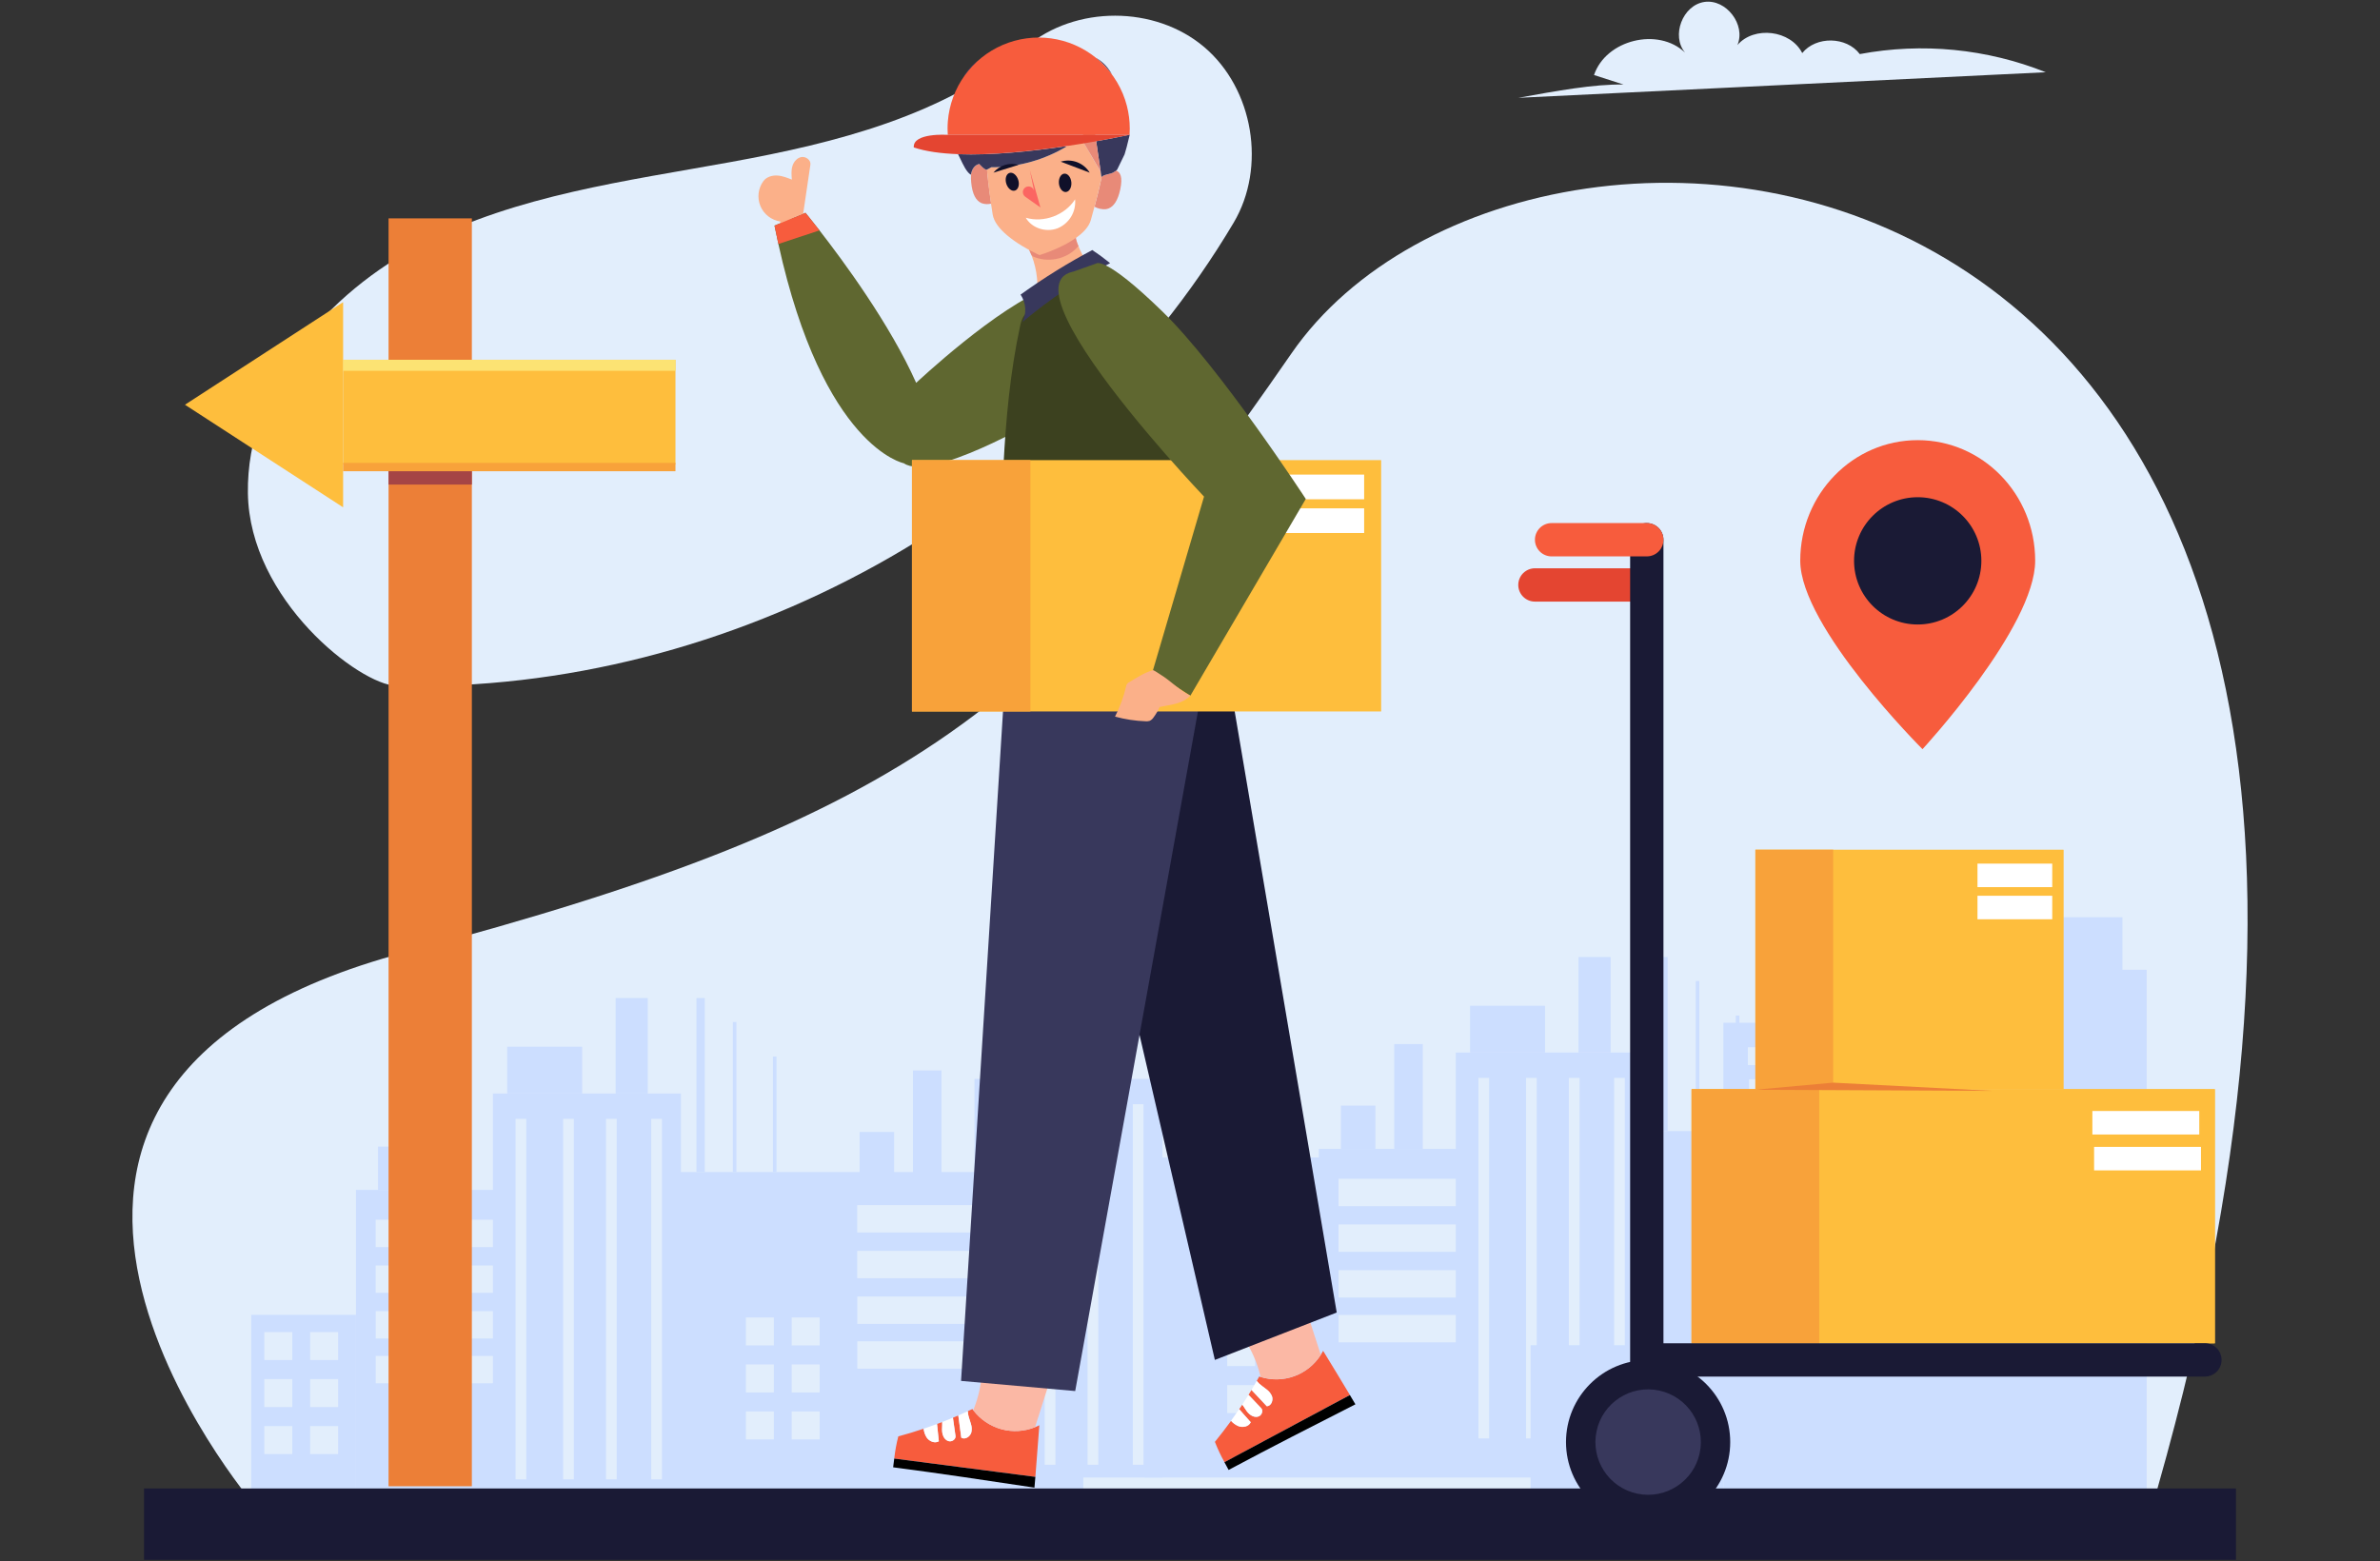 <svg width="500" height="328" viewBox="0 0 500 328" fill="none" xmlns="http://www.w3.org/2000/svg">
<rect x="0" y="0" width="500" height="328" fill="#333333" stroke="none"/>
<g clip-path="url(#clip0_780_334)">
<path d="M53.553 316.367C53.553 316.367 -21.78 228.33 85.338 200.045C192.455 171.76 220.68 147.545 271.32 74.252C321.96 0.96 539.843 20.562 451.218 319.752L53.553 316.367Z" fill="#E2EEFC"/>
<path d="M83.265 144.102C153.485 145.798 223.282 107.19 259.162 46.807C266.09 35.148 263.332 18.66 252.987 9.89C242.642 1.12 225.925 1.097 215.557 9.842C198.395 24.315 175.637 30.02 153.557 34.04C131.477 38.06 108.685 40.98 88.718 51.25C68.75 61.52 51.765 81.165 52.078 103.613C52.39 126.06 75.59 143.917 83.265 144.102Z" fill="#E2EEFC"/>
<path d="M444.052 214.9H362.052V313.273H444.052V214.9Z" fill="#CCDEFF"/>
<path d="M387.448 220.047H367.198V223.797H387.448V220.047Z" fill="#E2EEFC"/>
<path d="M411.948 220.047H391.698V223.797H411.948V220.047Z" fill="#E2EEFC"/>
<path d="M435.948 220.047H415.698V223.797H435.948V220.047Z" fill="#E2EEFC"/>
<path d="M387.698 226.797H367.448V230.547H387.698V226.797Z" fill="#E2EEFC"/>
<path d="M412.198 226.797H391.948V230.547H412.198V226.797Z" fill="#E2EEFC"/>
<path d="M436.198 226.797H415.948V230.547H436.198V226.797Z" fill="#E2EEFC"/>
<path d="M387.698 233.547H367.448V237.297H387.698V233.547Z" fill="#E2EEFC"/>
<path d="M412.198 233.547H391.948V237.297H412.198V233.547Z" fill="#E2EEFC"/>
<path d="M436.198 233.547H415.948V237.297H436.198V233.547Z" fill="#E2EEFC"/>
<path d="M387.948 240.297H367.698V244.047H387.948V240.297Z" fill="#E2EEFC"/>
<path d="M412.448 240.297H392.198V244.047H412.448V240.297Z" fill="#E2EEFC"/>
<path d="M436.448 240.297H416.198V244.047H436.448V240.297Z" fill="#E2EEFC"/>
<path d="M388.198 247.047H367.948V250.797H388.198V247.047Z" fill="#E2EEFC"/>
<path d="M412.698 247.047H392.448V250.797H412.698V247.047Z" fill="#E2EEFC"/>
<path d="M436.698 247.047H416.448V250.797H436.698V247.047Z" fill="#E2EEFC"/>
<path d="M388.198 253.797H367.948V257.547H388.198V253.797Z" fill="#E2EEFC"/>
<path d="M412.698 253.797H392.448V257.547H412.698V253.797Z" fill="#E2EEFC"/>
<path d="M436.698 253.797H416.448V257.547H436.698V253.797Z" fill="#E2EEFC"/>
<path d="M436.698 264.085H367.948V289.085H436.698V264.085Z" fill="#E2EEFC"/>
<path d="M445.89 192.735H420.39V313.272H445.89V192.735Z" fill="#CCDEFF"/>
<path d="M450.98 203.772H443.48V313.272H450.98V203.772Z" fill="#CCDEFF"/>
<path d="M114.28 250.025H74.78V313.525H114.28V250.025Z" fill="#CCDEFF"/>
<path d="M108.297 256.295H78.922V262.045H108.297V256.295Z" fill="#E2EEFC"/>
<path d="M108.297 265.9H78.922V271.65H108.297V265.9Z" fill="#E2EEFC"/>
<path d="M108.312 275.502H78.938V281.252H108.312V275.502Z" fill="#E2EEFC"/>
<path d="M108.312 284.91H78.938V290.66H108.312V284.91Z" fill="#E2EEFC"/>
<path d="M143.055 229.775H103.555V313.525H143.055V229.775Z" fill="#CCDEFF"/>
<path d="M227.582 246.275H139.305V313.525H227.582V246.275Z" fill="#CCDEFF"/>
<path d="M74.78 276.275H52.78V313.525H74.78V276.275Z" fill="#CCDEFF"/>
<path d="M154.715 214.74H153.965V246.275H154.715V214.74Z" fill="#CCDEFF"/>
<path d="M163.135 222H162.385V246.275H163.135V222Z" fill="#CCDEFF"/>
<path d="M148.068 209.708H146.318V246.275H148.068V209.708Z" fill="#CCDEFF"/>
<path d="M86.67 240.922H79.42V250.025H86.67V240.922Z" fill="#CCDEFF"/>
<path d="M122.307 219.938H106.557V229.772H122.307V219.938Z" fill="#CCDEFF"/>
<path d="M136.083 209.708H129.333V229.775H136.083V209.708Z" fill="#CCDEFF"/>
<path d="M96.625 227.99H90.625V250.025H96.625V227.99Z" fill="#CCDEFF"/>
<path d="M61.405 279.9H55.53V285.775H61.405V279.9Z" fill="#E2EEFC"/>
<path d="M71.03 279.9H65.155V285.775H71.03V279.9Z" fill="#E2EEFC"/>
<path d="M61.405 289.775H55.53V295.65H61.405V289.775Z" fill="#E2EEFC"/>
<path d="M71.03 289.775H65.155V295.65H71.03V289.775Z" fill="#E2EEFC"/>
<path d="M61.405 299.65H55.53V305.525H61.405V299.65Z" fill="#E2EEFC"/>
<path d="M71.03 299.65H65.155V305.525H71.03V299.65Z" fill="#E2EEFC"/>
<path d="M110.562 235.098H108.312V310.848H110.562V235.098Z" fill="#E2EEFC"/>
<path d="M120.562 235.098H118.312V310.848H120.562V235.098Z" fill="#E2EEFC"/>
<path d="M129.565 235.098H127.315V310.848H129.565V235.098Z" fill="#E2EEFC"/>
<path d="M139.065 235.098H136.815V310.848H139.065V235.098Z" fill="#E2EEFC"/>
<path d="M215.448 246.953H175.948V310.453H215.448V246.953Z" fill="#CCDEFF"/>
<path d="M209.463 253.225H180.088V258.975H209.463V253.225Z" fill="#E2EEFC"/>
<path d="M209.463 262.828H180.088V268.578H209.463V262.828Z" fill="#E2EEFC"/>
<path d="M209.48 272.432H180.105V278.182H209.48V272.432Z" fill="#E2EEFC"/>
<path d="M209.48 281.84H180.105V287.59H209.48V281.84Z" fill="#E2EEFC"/>
<path d="M244.223 226.703H204.723V310.453H244.223V226.703Z" fill="#CCDEFF"/>
<path d="M328.75 243.203H240.473V310.453H328.75V243.203Z" fill="#CCDEFF"/>
<path d="M175.948 273.203H153.948V310.453H175.948V273.203Z" fill="#CCDEFF"/>
<path d="M255.88 211.67H255.13V243.205H255.88V211.67Z" fill="#CCDEFF"/>
<path d="M264.302 218.927H263.552V243.203H264.302V218.927Z" fill="#CCDEFF"/>
<path d="M249.235 206.635H247.485V243.203H249.235V206.635Z" fill="#CCDEFF"/>
<path d="M187.838 237.853H180.588V246.955H187.838V237.853Z" fill="#CCDEFF"/>
<path d="M223.473 216.867H207.723V226.702H223.473V216.867Z" fill="#CCDEFF"/>
<path d="M237.25 206.635H230.5V226.703H237.25V206.635Z" fill="#CCDEFF"/>
<path d="M197.792 224.92H191.792V246.955H197.792V224.92Z" fill="#CCDEFF"/>
<path d="M162.573 276.828H156.698V282.703H162.573V276.828Z" fill="#E2EEFC"/>
<path d="M172.198 276.828H166.323V282.703H172.198V276.828Z" fill="#E2EEFC"/>
<path d="M162.573 286.703H156.698V292.578H162.573V286.703Z" fill="#E2EEFC"/>
<path d="M172.198 286.703H166.323V292.578H172.198V286.703Z" fill="#E2EEFC"/>
<path d="M162.573 296.578H156.698V302.453H162.573V296.578Z" fill="#E2EEFC"/>
<path d="M172.198 296.578H166.323V302.453H172.198V296.578Z" fill="#E2EEFC"/>
<path d="M211.73 232.025H209.48V307.775H211.73V232.025Z" fill="#E2EEFC"/>
<path d="M221.73 232.025H219.48V307.775H221.73V232.025Z" fill="#E2EEFC"/>
<path d="M230.732 232.025H228.482V307.775H230.732V232.025Z" fill="#E2EEFC"/>
<path d="M240.233 232.025H237.983V307.775H240.233V232.025Z" fill="#E2EEFC"/>
<path d="M316.565 241.412H277.065V304.912H316.565V241.412Z" fill="#CCDEFF"/>
<path d="M310.58 247.685H281.205V253.435H310.58V247.685Z" fill="#E2EEFC"/>
<path d="M310.58 257.287H281.205V263.037H310.58V257.287Z" fill="#E2EEFC"/>
<path d="M310.595 266.89H281.22V272.64H310.595V266.89Z" fill="#E2EEFC"/>
<path d="M310.595 276.3H281.22V282.05H310.595V276.3Z" fill="#E2EEFC"/>
<path d="M345.34 221.162H305.84V304.912H345.34V221.162Z" fill="#CCDEFF"/>
<path d="M429.868 237.662H341.59V304.912H429.868V237.662Z" fill="#CCDEFF"/>
<path d="M277.065 267.662H255.065V304.912H277.065V267.662Z" fill="#CCDEFF"/>
<path d="M356.998 206.127H356.248V237.662H356.998V206.127Z" fill="#CCDEFF"/>
<path d="M365.417 213.387H364.667V237.662H365.417V213.387Z" fill="#CCDEFF"/>
<path d="M350.35 201.095H348.6V237.662H350.35V201.095Z" fill="#CCDEFF"/>
<path d="M288.953 232.31H281.703V241.413H288.953V232.31Z" fill="#CCDEFF"/>
<path d="M324.59 211.328H308.84V221.163H324.59V211.328Z" fill="#CCDEFF"/>
<path d="M338.367 201.095H331.617V221.162H338.367V201.095Z" fill="#CCDEFF"/>
<path d="M298.907 219.38H292.907V241.415H298.907V219.38Z" fill="#CCDEFF"/>
<path d="M263.69 271.287H257.815V277.162H263.69V271.287Z" fill="#E2EEFC"/>
<path d="M273.315 271.287H267.44V277.162H273.315V271.287Z" fill="#E2EEFC"/>
<path d="M263.69 281.162H257.815V287.037H263.69V281.162Z" fill="#E2EEFC"/>
<path d="M273.315 281.162H267.44V287.037H273.315V281.162Z" fill="#E2EEFC"/>
<path d="M263.69 291.037H257.815V296.912H263.69V291.037Z" fill="#E2EEFC"/>
<path d="M273.315 291.037H267.44V296.912H273.315V291.037Z" fill="#E2EEFC"/>
<path d="M312.845 226.485H310.595V302.235H312.845V226.485Z" fill="#E2EEFC"/>
<path d="M322.845 226.485H320.595V302.235H322.845V226.485Z" fill="#E2EEFC"/>
<path d="M331.847 226.485H329.597V302.235H331.847V226.485Z" fill="#E2EEFC"/>
<path d="M341.35 226.485H339.1V302.235H341.35V226.485Z" fill="#E2EEFC"/>
<path d="M362.052 282.66H321.552V313.488H362.052V282.66Z" fill="#CCDEFF"/>
<path d="M400.062 305.708H398.562V307.208H400.062V305.708Z" fill="#CCDEFF"/>
<path d="M99.13 45.885H81.63V312.3H99.13V45.885Z" fill="#EC7F37"/>
<path d="M141.903 75.595H72.082V97.565H141.903V75.595Z" fill="#FEBE3D"/>
<path d="M38.855 85.043L72.082 63.485V106.597L38.855 85.043Z" fill="#FEBE3D"/>
<path d="M99.13 97.565H81.63V101.815H99.13V97.565Z" fill="#A54545"/>
<path d="M141.903 97.265H72.082V99.015H141.903V97.265Z" fill="#F8A23A"/>
<path d="M141.903 75.595H72.082V77.918H141.903V75.595Z" fill="#FCE373"/>
<path d="M341.088 17.765L334.878 15.765C337.378 8.355 348.358 5.648 354.003 11.055C351.04 7.51 353.503 1.073 358.075 0.408C362.648 -0.257 366.825 5.22 365.003 9.46C368.54 5.383 376.19 6.333 378.62 11.152C381.538 7.538 387.923 7.653 390.713 11.363C403.834 8.908 417.383 10.232 429.783 15.178L318.968 20.555C326.948 19.102 334.928 17.645 341.088 17.765Z" fill="#E2EEFC"/>
<path d="M465.307 228.865H355.38V282.258H465.307V228.865Z" fill="#FEBE3D"/>
<path d="M382.195 228.865H355.38V282.258H382.195V228.865Z" fill="#F8A23A"/>
<path d="M433.488 178.568H368.788V228.862H433.488V178.568Z" fill="#FEBE3D"/>
<path d="M385.12 178.568H368.788V228.862H385.12V178.568Z" fill="#F8A23A"/>
<path d="M368.62 228.988L385.118 227.488L418.575 229.218L368.62 228.988Z" fill="#EC7F37"/>
<path d="M462.032 233.445H439.575V238.385H462.032V233.445Z" fill="white"/>
<path d="M462.393 240.983H439.935V245.923H462.393V240.983Z" fill="white"/>
<path d="M431.142 181.465H415.438V186.405H431.142V181.465Z" fill="white"/>
<path d="M431.142 188.218H415.438V193.158H431.142V188.218Z" fill="white"/>
<path d="M465.307 228.865H355.38V282.258H465.307V228.865Z" fill="#FEBE3D"/>
<path d="M382.195 228.865H355.38V282.258H382.195V228.865Z" fill="#F8A23A"/>
<path d="M433.488 178.568H368.788V228.862H433.488V178.568Z" fill="#FEBE3D"/>
<path d="M385.12 178.568H368.788V228.862H385.12V178.568Z" fill="#F8A23A"/>
<path d="M368.62 228.988L385.118 227.488L418.575 229.218L368.62 228.988Z" fill="#EC7F37"/>
<path d="M462.032 233.445H439.575V238.385H462.032V233.445Z" fill="white"/>
<path d="M462.393 240.983H439.935V245.923H462.393V240.983Z" fill="white"/>
<path d="M431.142 181.465H415.438V186.405H431.142V181.465Z" fill="white"/>
<path d="M431.142 188.218H415.438V193.158H431.142V188.218Z" fill="white"/>
<path d="M469.74 312.758H30.257V327.758H469.74V312.758Z" fill="#1A1A35"/>
<path d="M378.203 117.82C378.203 103.82 389.25 92.485 402.88 92.485C416.51 92.485 427.558 103.827 427.558 117.82C427.558 131.812 403.888 157.415 403.888 157.415C403.888 157.415 378.203 131.812 378.203 117.82Z" fill="#F75C3D"/>
<path d="M402.88 131.22C410.265 131.22 416.253 125.233 416.253 117.847C416.253 110.462 410.265 104.475 402.88 104.475C395.495 104.475 389.508 110.462 389.508 117.847C389.508 125.233 395.495 131.22 402.88 131.22Z" fill="#1A1A35"/>
<path d="M345.965 285.75C345.965 284.822 346.334 283.931 346.99 283.275C347.647 282.619 348.537 282.25 349.465 282.25H463.215C464.143 282.25 465.034 282.619 465.69 283.275C466.346 283.931 466.715 284.822 466.715 285.75C466.715 286.678 466.346 287.569 465.69 288.225C465.034 288.881 464.143 289.25 463.215 289.25H349.465C348.537 289.25 347.647 288.881 346.99 288.225C346.334 287.569 345.965 286.678 345.965 285.75Z" fill="#1A1A35"/>
<path d="M318.965 122.91C318.965 121.982 319.334 121.092 319.99 120.435C320.647 119.779 321.537 119.41 322.465 119.41H342.465C343.393 119.41 344.284 119.779 344.94 120.435C345.596 121.092 345.965 121.982 345.965 122.91C345.965 123.838 345.596 124.729 344.94 125.385C344.284 126.041 343.393 126.41 342.465 126.41H322.465C321.537 126.41 320.647 126.041 319.99 125.385C319.334 124.729 318.965 123.838 318.965 122.91Z" fill="#E44531"/>
<path d="M345.965 292.41C345.037 292.41 344.147 292.041 343.49 291.385C342.834 290.729 342.465 289.838 342.465 288.91V113.41C342.465 112.482 342.834 111.592 343.49 110.935C344.147 110.279 345.037 109.91 345.965 109.91C346.893 109.91 347.784 110.279 348.44 110.935C349.096 111.592 349.465 112.482 349.465 113.41V288.91C349.465 289.838 349.096 290.729 348.44 291.385C347.784 292.041 346.893 292.41 345.965 292.41Z" fill="#1A1A35"/>
<path d="M322.465 113.41C322.465 112.482 322.834 111.592 323.49 110.935C324.147 110.279 325.037 109.91 325.965 109.91H345.965C346.893 109.91 347.784 110.279 348.44 110.935C349.096 111.592 349.465 112.482 349.465 113.41C349.465 114.338 349.096 115.229 348.44 115.885C347.784 116.541 346.893 116.91 345.965 116.91H325.965C325.037 116.91 324.147 116.541 323.49 115.885C322.834 115.229 322.465 114.338 322.465 113.41Z" fill="#F75C3D"/>
<path d="M346.242 320.258C355.769 320.258 363.492 312.534 363.492 303.008C363.492 293.481 355.769 285.758 346.242 285.758C336.716 285.758 328.992 293.481 328.992 303.008C328.992 312.534 336.716 320.258 346.242 320.258Z" fill="#1A1A35"/>
<path d="M357.081 305.314C358.351 299.331 354.531 293.45 348.548 292.18C342.565 290.909 336.684 294.729 335.414 300.712C334.143 306.696 337.963 312.576 343.946 313.847C349.93 315.117 355.81 311.297 357.081 305.314Z" fill="#38385C"/>
<path d="M217.515 310.325L187.865 306.478C188.041 304.906 188.326 303.349 188.717 301.818C190.507 301.336 192.282 300.798 194.042 300.205C194.109 300.854 194.322 301.48 194.665 302.035C195.217 302.86 196.39 303.36 197.235 302.845C197.107 301.633 196.985 300.425 196.857 299.21C197.222 299.077 197.58 298.94 197.945 298.797C197.945 298.985 197.945 299.173 197.945 299.358C197.915 300.045 197.857 300.745 198.04 301.41C198.222 302.075 198.707 302.702 199.385 302.837C200.062 302.972 200.845 302.395 200.747 301.715C200.569 300.443 200.389 299.17 200.207 297.895C200.585 297.74 200.957 297.58 201.327 297.42C201.537 298.973 201.746 300.528 201.952 302.085C202.73 302.585 203.82 301.875 204.065 300.985C204.197 300.384 204.164 299.759 203.97 299.175C203.89 298.872 203.787 298.572 203.692 298.28C203.692 298.237 203.662 298.192 203.65 298.15C203.462 297.626 203.351 297.078 203.32 296.522C203.645 296.375 203.967 296.223 204.287 296.068C204.347 296.155 204.412 296.24 204.477 296.318C205.949 298.256 208.018 299.655 210.365 300.3C212.711 300.944 215.205 300.798 217.46 299.883C217.762 299.758 218.062 299.633 218.35 299.473C218.085 303 217.825 306.5 217.515 310.325Z" fill="#F75C3D"/>
<path d="M217.323 312.585C207.45 311.098 197.573 309.608 187.635 308.31C187.708 307.698 187.785 307.083 187.865 306.478C197.75 307.763 207.633 309.045 217.515 310.325C217.45 311.065 217.388 311.818 217.323 312.585Z" fill="black"/>
<path d="M201.943 302.083C201.736 300.528 201.528 298.973 201.318 297.418C201.983 297.128 202.648 296.828 203.318 296.52C203.349 297.076 203.46 297.624 203.648 298.148C203.66 298.19 203.678 298.235 203.69 298.278C203.785 298.57 203.887 298.87 203.967 299.173C204.162 299.756 204.194 300.382 204.062 300.983C203.81 301.875 202.72 302.588 201.943 302.083Z" fill="white"/>
<path d="M199.375 302.835C198.698 302.702 198.215 302.07 198.03 301.408C197.845 300.745 197.905 300.043 197.935 299.355C197.935 299.17 197.935 298.983 197.935 298.795C198.685 298.508 199.435 298.203 200.185 297.89C200.368 299.163 200.548 300.437 200.725 301.71C200.835 302.392 200.05 302.965 199.375 302.835Z" fill="white"/>
<path d="M197.235 302.845C196.39 303.362 195.217 302.86 194.665 302.035C194.321 301.48 194.108 300.854 194.042 300.205C194.986 299.89 195.924 299.557 196.857 299.205C196.982 300.425 197.107 301.632 197.235 302.845Z" fill="white"/>
<path d="M217.447 299.885C215.192 300.8 212.699 300.947 210.352 300.302C208.005 299.658 205.936 298.258 204.465 296.32C205.661 293.397 206.296 290.275 206.337 287.117C211.05 288.41 215.76 289.697 220.3 290.907C219.352 293.899 218.401 296.892 217.447 299.885Z" fill="#FBB8A5"/>
<path d="M283.6 293.128C274.815 297.831 266.032 302.538 257.25 307.25C256.478 305.87 255.804 304.437 255.233 302.963C256.399 301.528 257.531 300.058 258.628 298.555C259.06 299.045 259.597 299.431 260.2 299.683C261.13 300.033 262.375 299.758 262.763 298.848L260.34 296.11C260.56 295.79 260.77 295.47 260.985 295.143C261.098 295.293 261.2 295.448 261.303 295.603C261.678 296.18 262.038 296.783 262.573 297.218C263.108 297.653 263.868 297.88 264.495 297.595C265.123 297.31 265.425 296.388 264.95 295.89C264.065 294.96 263.178 294.029 262.288 293.098C262.505 292.753 262.713 292.405 262.923 292.06C263.995 293.2 265.073 294.348 266.143 295.493C267.068 295.45 267.54 294.243 267.22 293.37C266.977 292.805 266.587 292.315 266.09 291.953C265.84 291.755 265.59 291.568 265.34 291.385L265.23 291.305C264.773 290.988 264.363 290.607 264.015 290.173C264.193 289.863 264.368 289.553 264.538 289.24C264.638 289.275 264.74 289.308 264.843 289.338C267.167 290.059 269.664 289.995 271.948 289.154C274.232 288.314 276.176 286.744 277.478 284.688C277.65 284.41 277.815 284.128 277.965 283.838C279.798 286.83 281.633 289.84 283.6 293.128Z" fill="#F75C3D"/>
<path d="M284.75 295.077C275.853 299.607 266.955 304.137 258.113 308.865C257.815 308.322 257.52 307.777 257.233 307.24L283.59 293.127C283.98 293.767 284.365 294.415 284.75 295.077Z" fill="black"/>
<path d="M266.137 295.477L262.917 292.045C263.29 291.42 263.667 290.795 264.012 290.157C264.361 290.591 264.771 290.972 265.227 291.29L265.337 291.37C265.587 291.552 265.837 291.737 266.087 291.937C266.585 292.299 266.975 292.789 267.217 293.355C267.537 294.222 267.065 295.435 266.137 295.477Z" fill="white"/>
<path d="M264.5 297.582C263.872 297.867 263.113 297.635 262.578 297.205C262.043 296.775 261.682 296.167 261.307 295.59C261.205 295.437 261.102 295.28 260.99 295.13C261.435 294.457 261.87 293.772 262.295 293.085C263.185 294.015 264.072 294.946 264.957 295.877C265.417 296.375 265.113 297.297 264.5 297.582Z" fill="white"/>
<path d="M262.75 298.835C262.362 299.747 261.118 300.02 260.188 299.67C259.584 299.419 259.046 299.033 258.615 298.542C259.197 297.737 259.768 296.922 260.328 296.095C261.138 297.012 261.945 297.925 262.75 298.835Z" fill="white"/>
<path d="M277.475 284.672C276.173 286.729 274.23 288.299 271.946 289.139C269.662 289.98 267.164 290.044 264.84 289.322C264.114 286.249 262.816 283.34 261.012 280.747C265.597 279.057 270.18 277.365 274.575 275.71C275.543 278.695 276.51 281.682 277.475 284.672Z" fill="#FBB8A5"/>
<path d="M255.225 285.747L217.338 122.255L256.865 134.61L280.825 275.788L255.225 285.747Z" fill="#1A1A35"/>
<path d="M201.905 290.16L211.85 131.395L253.238 140.795L225.883 292.288L201.905 290.16Z" fill="#38385C"/>
<path d="M212.32 49.25C214.005 49.153 213.905 49.75 215.14 50.903C215.616 51.389 215.994 51.962 216.255 52.59C217.638 55.553 218.192 58.837 217.857 62.09C221.015 59.266 224.663 57.044 228.62 55.532C226.852 53.08 225.9 50.145 225.107 47.227C224.875 46.224 224.54 45.247 224.107 44.312C223.911 43.878 223.612 43.497 223.237 43.203C222.585 42.737 221.71 42.735 220.917 42.858C218.78 43.188 216.837 44.27 215.002 45.415C213.601 46.29 212.23 47.212 210.89 48.182C210.422 48.52 212.36 48.932 212.315 49.513" fill="#FBB089"/>
<path d="M218.06 88.142C218.06 88.142 195.5 101.265 189.89 97.343C189.89 97.343 172.97 94.062 163.525 51.265C163.247 50.013 162.976 48.726 162.713 47.403L169.213 44.718C169.213 44.718 170.35 46.083 172.16 48.407C177.09 54.733 186.998 68.157 192.473 80.448C192.473 80.448 209.693 64.228 220.458 60.415L218.06 88.142Z" fill="#5F6730"/>
<path d="M217.207 63.362C216.275 63.392 215.737 64.757 216.397 65.415C215.095 65.72 214.572 67.257 214.292 68.567C210.16 87.87 210.68 107.817 209.677 127.53C209.53 130.42 209.347 133.325 208.677 136.143C212.978 136.399 217.294 136.208 221.555 135.572C224.87 135.072 228.185 134.323 231.53 134.505C234.572 134.68 237.51 135.637 240.507 136.185C245.116 137.024 249.849 136.896 254.405 135.807C255.477 132.227 255.312 128.4 254.927 124.682C253.832 114.077 251.06 103.727 248.297 93.433C247.122 89.05 245.935 84.64 244.01 80.532C242.84 78.032 241.405 75.672 239.975 73.315L230.55 57.778C230.277 57.33 229.965 56.847 229.465 56.685C228.75 56.453 228.032 56.972 227.447 57.435C224.029 60.203 220.197 62.418 216.092 64" fill="#3C411F"/>
<path d="M229.698 52.42C224.388 55.226 219.279 58.394 214.405 61.903C214.968 62.742 215.302 63.714 215.374 64.722C215.447 65.731 215.256 66.741 214.82 67.653C220.488 62.881 226.655 58.735 233.213 55.288C232.016 54.315 230.77 53.403 229.48 52.557" fill="#38385C"/>
<path d="M290.158 96.683H191.588V149.492H290.158V96.683Z" fill="#FEBE3D"/>
<path d="M216.47 96.683H191.588V149.492H216.47V96.683Z" fill="#F8A23A"/>
<path d="M286.585 99.722H262.66V104.908H286.585V99.722Z" fill="white"/>
<path d="M286.585 106.812H262.66V111.997H286.585V106.812Z" fill="white"/>
<path d="M225.345 57.125L230.275 55.375C230.275 55.375 231.94 53.528 244.148 65.395C256.355 77.263 274.325 104.838 274.325 104.838L250.075 146.178L242.143 141.098L252.948 104.348C252.948 104.348 196.165 44.782 237.32 59.148" fill="#5F6730"/>
<path d="M242.25 140.812C240.38 141.34 238.908 142.35 237.25 143.332C237.058 143.416 236.893 143.549 236.771 143.719C236.65 143.889 236.577 144.089 236.56 144.297C236.049 146.476 235.273 148.585 234.25 150.575C236.348 151.151 238.506 151.48 240.68 151.555C240.962 151.582 241.247 151.553 241.518 151.47C241.853 151.314 242.137 151.066 242.337 150.755C242.85 150.074 243.278 149.334 243.613 148.55C246.073 148.05 248.35 147.932 250.075 146.175C247.882 145.135 245.94 143.057 243.875 141.792C243.307 141.445 242.795 141.042 242.215 140.792" fill="#FBB089"/>
<path d="M230.975 24.225C231.225 24.172 231.45 24.113 231.68 24.047L231.825 24.005L231.682 24.047C231.447 24.11 231.212 24.172 230.975 24.225Z" fill="#E1C2B0"/>
<path d="M204 36.7C203.965 37.232 203.975 37.767 204.03 38.297C204.268 40.888 205.075 42.153 206.115 42.64C206.189 42.675 206.265 42.706 206.343 42.733C206.951 42.927 207.602 42.945 208.22 42.785C207.97 41.145 207.77 39.57 207.615 38.2C207.5 37.222 207.413 36.35 207.365 35.625C207.015 35.875 205.768 34.453 205.768 34.453C204.683 34.68 204.148 35.627 204 36.7Z" fill="#E88A78"/>
<path d="M220.985 53.89C220.985 53.89 220.985 53.89 220.985 53.865C220.985 53.84 220.967 53.888 220.985 53.89ZM215.985 51.818C216.807 52.068 218.08 50.032 218.735 50.19C219.577 50.395 220.217 50.517 220.512 50.57L220.577 50.583V50.62L220.625 50.59H220.68V50.553C220.83 50.46 221.157 50.258 221.592 49.968C221.887 49.775 222.232 49.538 222.61 49.27C223.287 48.788 225.197 48.88 225.982 48.21C226.132 49.46 225.752 49.98 226.557 51.695C226.42 51.863 226.274 52.023 226.12 52.175C225.643 52.659 225.105 53.079 224.52 53.425C223.688 53.913 222.778 54.251 221.83 54.425C221.013 54.578 220.179 54.61 219.352 54.52C218.546 54.432 217.758 54.22 217.017 53.89C216.837 53.81 216.857 53.68 216.685 53.587C216.925 52.42 217.162 55.373 216 51.818H215.985Z" fill="#E88A78"/>
<path d="M229.943 43.438C230.662 43.84 231.486 44.019 232.307 43.953C232.52 43.925 232.727 43.869 232.925 43.788C233.95 43.365 234.835 42.198 235.35 39.788C235.9 37.203 235.365 36.155 234.485 35.852H234.473C234.361 35.959 234.232 36.043 234.09 36.102C233.615 36.578 231.75 36.66 231.445 37.19C231.393 37.453 231.333 37.733 231.268 38.028C231.24 38.157 231.21 38.278 231.18 38.428L231.135 38.633L231.038 39.053C231.038 39.073 231.038 39.093 231.023 39.115C230.963 39.365 230.902 39.633 230.837 39.898C230.817 39.985 230.795 40.078 230.773 40.167V40.2C230.74 40.337 230.702 40.477 230.67 40.617C230.637 40.758 230.617 40.828 230.59 40.935C230.387 41.735 230.175 42.575 229.943 43.438Z" fill="#E88A78"/>
<path d="M211.34 31.808L217.427 30.59C217.249 30.493 217.063 30.41 216.872 30.34C216.041 30.05 215.148 29.978 214.281 30.133C213.413 30.288 212.6 30.663 211.92 31.223C211.709 31.399 211.514 31.595 211.34 31.808Z" fill="#FFECE6"/>
<path d="M207.343 35.625C207.4 36.35 207.49 37.225 207.593 38.203C207.748 39.572 207.958 41.148 208.198 42.788C208.305 43.538 208.42 44.288 208.54 45.038C208.79 46.618 210.025 48.117 211.54 49.41C212.506 50.218 213.532 50.95 214.61 51.6C215.345 52.05 216.048 52.435 216.643 52.748C217.41 53.15 218.003 53.422 218.275 53.547L218.335 53.578L218.388 53.6L218.44 53.583C218.608 53.528 218.975 53.413 219.468 53.235C219.8 53.117 220.193 52.985 220.623 52.803C221.395 52.498 222.3 52.11 223.225 51.648C224.385 51.08 225.489 50.405 226.523 49.63C227.79 48.653 228.803 47.517 229.163 46.248C229.43 45.303 229.688 44.36 229.93 43.445C230.163 42.583 230.375 41.743 230.57 40.945C230.595 40.838 230.623 40.733 230.65 40.627C230.678 40.523 230.72 40.345 230.753 40.21V40.178C230.773 40.088 230.798 39.995 230.818 39.907C230.883 39.638 230.945 39.377 231.003 39.125C231.009 39.105 231.014 39.084 231.018 39.062C231.051 38.917 231.083 38.778 231.115 38.642L231.16 38.438C231.19 38.3 231.22 38.168 231.248 38.038C231.313 37.743 231.373 37.46 231.425 37.2C231.41 37.226 231.398 37.254 231.39 37.282C231.333 36.89 231.275 36.495 231.215 36.102C230.778 35.352 230.128 34.225 229.378 32.94L229 32.25L228.46 31.333L228.05 30.633L227.63 29.922C227.408 29.545 227.183 29.172 226.958 28.79C226.091 29.473 225.184 30.104 224.243 30.68C224.084 30.684 223.927 30.696 223.77 30.718L223.993 30.83C219.463 33.522 214.317 35.004 209.05 35.135C208.8 35.135 208.55 35.135 208.3 35.135C208.25 35.14 207.375 35.66 207.343 35.625Z" fill="#FBB089"/>
<path d="M230.413 12.25C230.36 12.22 230.308 12.188 230.253 12.16C231.525 13.19 232.66 14.379 233.63 15.697C232.896 14.274 231.783 13.08 230.413 12.25ZM223.82 30.747C216.875 31.773 208.39 32.675 201.26 32.403C201.28 32.438 201.305 32.475 201.328 32.51C201.35 32.545 201.328 32.51 201.328 32.51C201.813 33.405 202.52 35.23 203.365 36.197C203.537 36.407 203.747 36.582 203.985 36.712C203.984 36.708 203.984 36.704 203.985 36.7C204.143 35.627 204.678 34.68 205.735 34.45C205.735 34.45 206.985 35.865 207.335 35.623C207.368 35.657 208.23 35.138 208.275 35.138C208.525 35.138 208.775 35.138 209.025 35.138C214.304 35.009 219.461 33.524 224 30.825L223.82 30.747ZM202.113 28.335H200.04H202.115C202.115 28.335 202.11 28.33 202.11 28.328L202.113 28.335ZM202.593 15.77L202.698 15.818C203.592 14.583 204.63 13.459 205.79 12.47C204.511 13.339 203.422 14.459 202.59 15.762L202.593 15.77Z" fill="#38385C"/>
<path d="M237.345 28.28C237.137 29.16 236.927 30.03 236.695 30.907C236.557 31.425 236.412 31.935 236.255 32.44C235.735 33.505 235.217 34.57 234.7 35.635L234.542 35.788L234.485 35.843H234.472C234.362 35.95 234.232 36.035 234.09 36.093C233.612 36.568 231.747 36.65 231.445 37.18C231.43 37.206 231.418 37.234 231.41 37.263L231.237 36.083L231.17 35.627C230.878 33.642 230.586 31.658 230.292 29.675C231.165 29.52 231.975 29.37 232.712 29.233C234.73 28.852 236.192 28.55 236.872 28.405H236.9L237.3 28.32C237.3 28.32 237.3 28.297 237.3 28.285L237.345 28.28Z" fill="#38385C"/>
<path d="M226.953 28.785L227.625 29.918L228.045 30.628C228.183 30.863 228.323 31.095 228.455 31.328L229 32.25L229.405 32.943C230.155 34.227 230.805 35.345 231.243 36.105L231.175 35.65C230.79 33.042 230.406 30.437 230.023 27.835C229.94 27.297 229.863 26.76 229.773 26.225C229.61 26.392 229.45 26.56 229.273 26.725C228.537 27.454 227.763 28.141 226.953 28.785Z" fill="#E88A78"/>
<path d="M221 14.452C221.19 14.467 221.38 14.487 221.57 14.512C221.73 14.532 221.89 14.555 222.05 14.582C222.158 14.6 222.265 14.617 222.375 14.64L222.712 14.712L223.048 14.792C223.195 14.83 223.345 14.87 223.492 14.915C223.682 14.97 223.872 15.03 224.057 15.095L224.215 15.15C224.34 15.195 224.465 15.237 224.585 15.287C224.655 15.312 224.727 15.342 224.795 15.372L224.947 15.435C225.007 15.457 225.062 15.482 225.12 15.51C225.295 15.587 225.465 15.667 225.635 15.76C225.805 15.852 225.97 15.927 226.135 16.01C226.225 16.057 226.312 16.105 226.4 16.157C226.487 16.21 226.527 16.23 226.587 16.267L226.64 16.3C226.677 16.32 226.713 16.341 226.747 16.365L226.887 16.45C227.455 16.806 227.996 17.203 228.508 17.635L228.59 17.705C228.968 18.033 229.33 18.38 229.673 18.745C229.723 18.797 229.773 18.852 229.82 18.907C229.868 18.962 229.972 19.075 230.045 19.157C230.117 19.24 230.19 19.327 230.258 19.407C230.325 19.487 230.425 19.615 230.508 19.717C230.558 19.78 230.603 19.842 230.648 19.905C230.73 20.012 230.805 20.122 230.883 20.235L231.06 20.497C231.1 20.557 231.14 20.62 231.175 20.68C231.196 20.71 231.215 20.742 231.232 20.775L231.298 20.877C231.375 21.005 231.45 21.127 231.523 21.262C231.595 21.397 231.665 21.512 231.73 21.657C231.795 21.802 231.863 21.922 231.925 22.057C231.988 22.192 232.045 22.327 232.102 22.462C232.132 22.53 232.157 22.6 232.185 22.667C232.207 22.605 232.23 22.542 232.247 22.477C232.265 22.412 232.275 22.392 232.288 22.347C232.288 22.347 232.288 22.347 232.288 22.335C232.295 22.321 232.3 22.306 232.303 22.29C232.303 22.29 232.303 22.29 232.303 22.277C232.318 22.23 232.33 22.182 232.342 22.135C232.375 22.025 232.4 21.915 232.423 21.802C232.423 21.762 232.44 21.722 232.447 21.68C232.455 21.637 232.465 21.597 232.47 21.557C232.475 21.517 232.493 21.417 232.503 21.35C232.504 21.337 232.504 21.325 232.503 21.312V21.257C232.503 21.197 232.518 21.14 232.523 21.082C232.523 21.07 232.523 21.055 232.523 21.042C232.523 20.952 232.54 20.865 232.545 20.775C232.55 20.685 232.545 20.622 232.545 20.547C232.545 20.42 232.545 20.297 232.545 20.165C232.547 20.141 232.547 20.116 232.545 20.092C232.545 20.045 232.545 19.995 232.545 19.945V19.81C232.545 19.712 232.53 19.612 232.518 19.515C232.518 19.515 232.518 19.492 232.518 19.482C232.518 19.382 232.492 19.282 232.477 19.182C232.462 19.082 232.453 19.032 232.438 18.957C232.422 18.882 232.41 18.807 232.393 18.732C232.387 18.699 232.38 18.667 232.37 18.635C232.37 18.59 232.347 18.545 232.337 18.5C232.327 18.455 232.308 18.377 232.288 18.315C232.268 18.252 232.288 18.262 232.268 18.237C232.248 18.212 232.235 18.122 232.217 18.067C232.172 17.922 232.123 17.777 232.068 17.635C232.043 17.57 232.018 17.502 231.99 17.437C231.93 17.292 231.865 17.147 231.795 17.005C231.77 16.955 231.748 16.905 231.72 16.855C231.678 16.77 231.63 16.685 231.585 16.605L231.5 16.457C231.47 16.407 231.443 16.357 231.413 16.31C231.353 16.213 231.29 16.118 231.225 16.025L231.092 15.837C231.025 15.745 230.953 15.655 230.883 15.567C230.813 15.48 230.735 15.392 230.66 15.317C230.585 15.242 230.558 15.202 230.505 15.15C230.453 15.097 230.355 15 230.277 14.925L230.027 14.71C229.972 14.665 229.92 14.617 229.865 14.575L229.637 14.4L229.48 14.287C229.4 14.232 229.32 14.177 229.23 14.127L228.98 13.977C228.922 13.945 228.867 13.912 228.807 13.882C228.747 13.852 228.695 13.822 228.635 13.795L228.475 13.717L228.25 13.617L228.08 13.547L228.005 13.52L227.925 13.49L227.765 13.432L227.56 13.367C227.395 13.317 227.227 13.272 227.06 13.232L226.822 13.182L226.598 13.142L226.523 13.13H226.485L226.298 13.102C226.22 13.102 226.142 13.082 226.062 13.077H225.958L225.78 13.065C225.685 13.065 225.592 13.065 225.497 13.065H225.438C225.34 13.065 225.24 13.065 225.143 13.065C224.98 13.065 224.823 13.077 224.663 13.092L224.505 13.107C224.398 13.107 224.293 13.132 224.188 13.147L223.872 13.202C223.767 13.222 223.662 13.245 223.56 13.27C223.457 13.295 223.355 13.32 223.253 13.35L222.97 13.437C222.949 13.443 222.928 13.451 222.908 13.46L222.75 13.5L222.658 13.532L222.395 13.64C222.32 13.67 222.25 13.705 222.178 13.74L221.988 13.835C221.97 13.842 221.953 13.851 221.938 13.862L221.758 13.96C221.494 14.107 221.241 14.271 221 14.452Z" fill="#82635A"/>
<path d="M237.302 28.293C237.302 28.305 237.302 28.315 237.302 28.328L236.902 28.413L237.19 28.328L237.302 28.293Z" fill="#82635A"/>
<path d="M228.928 36.278L222.838 33.968C223.965 33.622 225.175 33.661 226.278 34.08C227.381 34.498 228.313 35.271 228.928 36.278Z" fill="#101029"/>
<path d="M213.958 34.653L208.708 36.28C209.323 35.519 210.15 34.958 211.085 34.668C212.02 34.378 213.02 34.373 213.958 34.653Z" fill="#101029"/>
<path d="M212.083 36.335C212.775 36.117 213.583 36.773 213.913 37.792C214.243 38.812 213.928 39.818 213.235 40.042C212.543 40.267 211.72 39.605 211.403 38.583C211.085 37.56 211.388 36.55 212.083 36.335Z" fill="#101029"/>
<path d="M223.59 36.485C224.315 36.42 224.98 37.235 225.075 38.295C225.17 39.355 224.665 40.278 223.94 40.345C223.215 40.413 222.553 39.595 222.458 38.532C222.363 37.47 222.868 36.55 223.59 36.485Z" fill="#101029"/>
<path d="M216.342 35.697C216.634 37.142 216.927 38.587 217.222 40.03C217.169 39.847 217.072 39.68 216.941 39.543C216.809 39.405 216.647 39.301 216.467 39.239C216.287 39.177 216.095 39.159 215.907 39.186C215.719 39.214 215.54 39.285 215.385 39.396C215.23 39.507 215.104 39.653 215.017 39.822C214.93 39.992 214.885 40.179 214.886 40.369C214.886 40.56 214.932 40.747 215.02 40.916C215.108 41.085 215.235 41.23 215.39 41.34L218.577 43.59" fill="#FB6562"/>
<path d="M215.5 45.75C219.293 46.875 223.733 45.218 225.86 41.883C225.981 43.164 225.685 44.45 225.015 45.549C224.346 46.649 223.339 47.502 222.145 47.983C219.73 48.888 216.77 47.955 215.5 45.75Z" fill="white"/>
<path d="M168.725 44.953C169.235 41.502 169.744 38.053 170.252 34.605C170.392 33.663 169.337 32.855 168.395 32.995C167.452 33.135 166.745 33.995 166.472 34.903C166.2 35.81 166.277 36.79 166.357 37.74C165.357 37.34 164.332 36.935 163.255 36.88C162.177 36.825 161.02 37.182 160.38 38.05C159.832 38.794 159.486 39.668 159.375 40.585C159.264 41.503 159.392 42.434 159.747 43.287C160.102 44.14 160.672 44.887 161.401 45.456C162.13 46.024 162.993 46.394 163.907 46.53C163.957 46.85 164.007 47.17 164.055 47.487C165.42 46.33 167.01 45.467 168.725 44.953Z" fill="#FBB089"/>
<path d="M172.165 48.407L163.525 51.265C163.247 50.013 162.976 48.726 162.713 47.403L169.213 44.718C169.213 44.718 170.355 46.083 172.165 48.407Z" fill="#F75C3D"/>
<path d="M237.345 27.023C237.345 27.45 237.33 27.875 237.303 28.293L237.188 28.328H199.113C199.083 27.898 199.068 27.462 199.068 27.023C199.068 26.508 199.088 26 199.128 25.495C199.407 22.022 200.629 18.691 202.662 15.861C204.695 13.031 207.462 10.809 210.664 9.437C213.867 8.064 217.384 7.591 220.835 8.069C224.287 8.548 227.542 9.96 230.25 12.152C233.083 14.445 235.202 17.499 236.36 20.955C236.503 21.378 236.628 21.808 236.74 22.242C237.142 23.804 237.345 25.41 237.345 27.023Z" fill="#F75C3D"/>
<path d="M237.188 28.328L236.9 28.413H236.873C236.193 28.558 234.73 28.86 232.713 29.24C231.963 29.378 231.165 29.527 230.293 29.683C228.393 30.017 226.195 30.383 223.818 30.733C216.873 31.758 208.388 32.66 201.258 32.388C197.705 32.255 194.493 31.828 191.97 30.98C191.935 30.968 191.97 30.955 191.97 30.92C191.803 27.852 199.068 28.33 199.068 28.33H202.125H222.075H237.2L237.188 28.328Z" fill="#E44531"/>
</g>
<defs>
<clipPath id="clip0_780_334">
<rect width="500" height="328" fill="white"/>
</clipPath>
</defs>
</svg>
